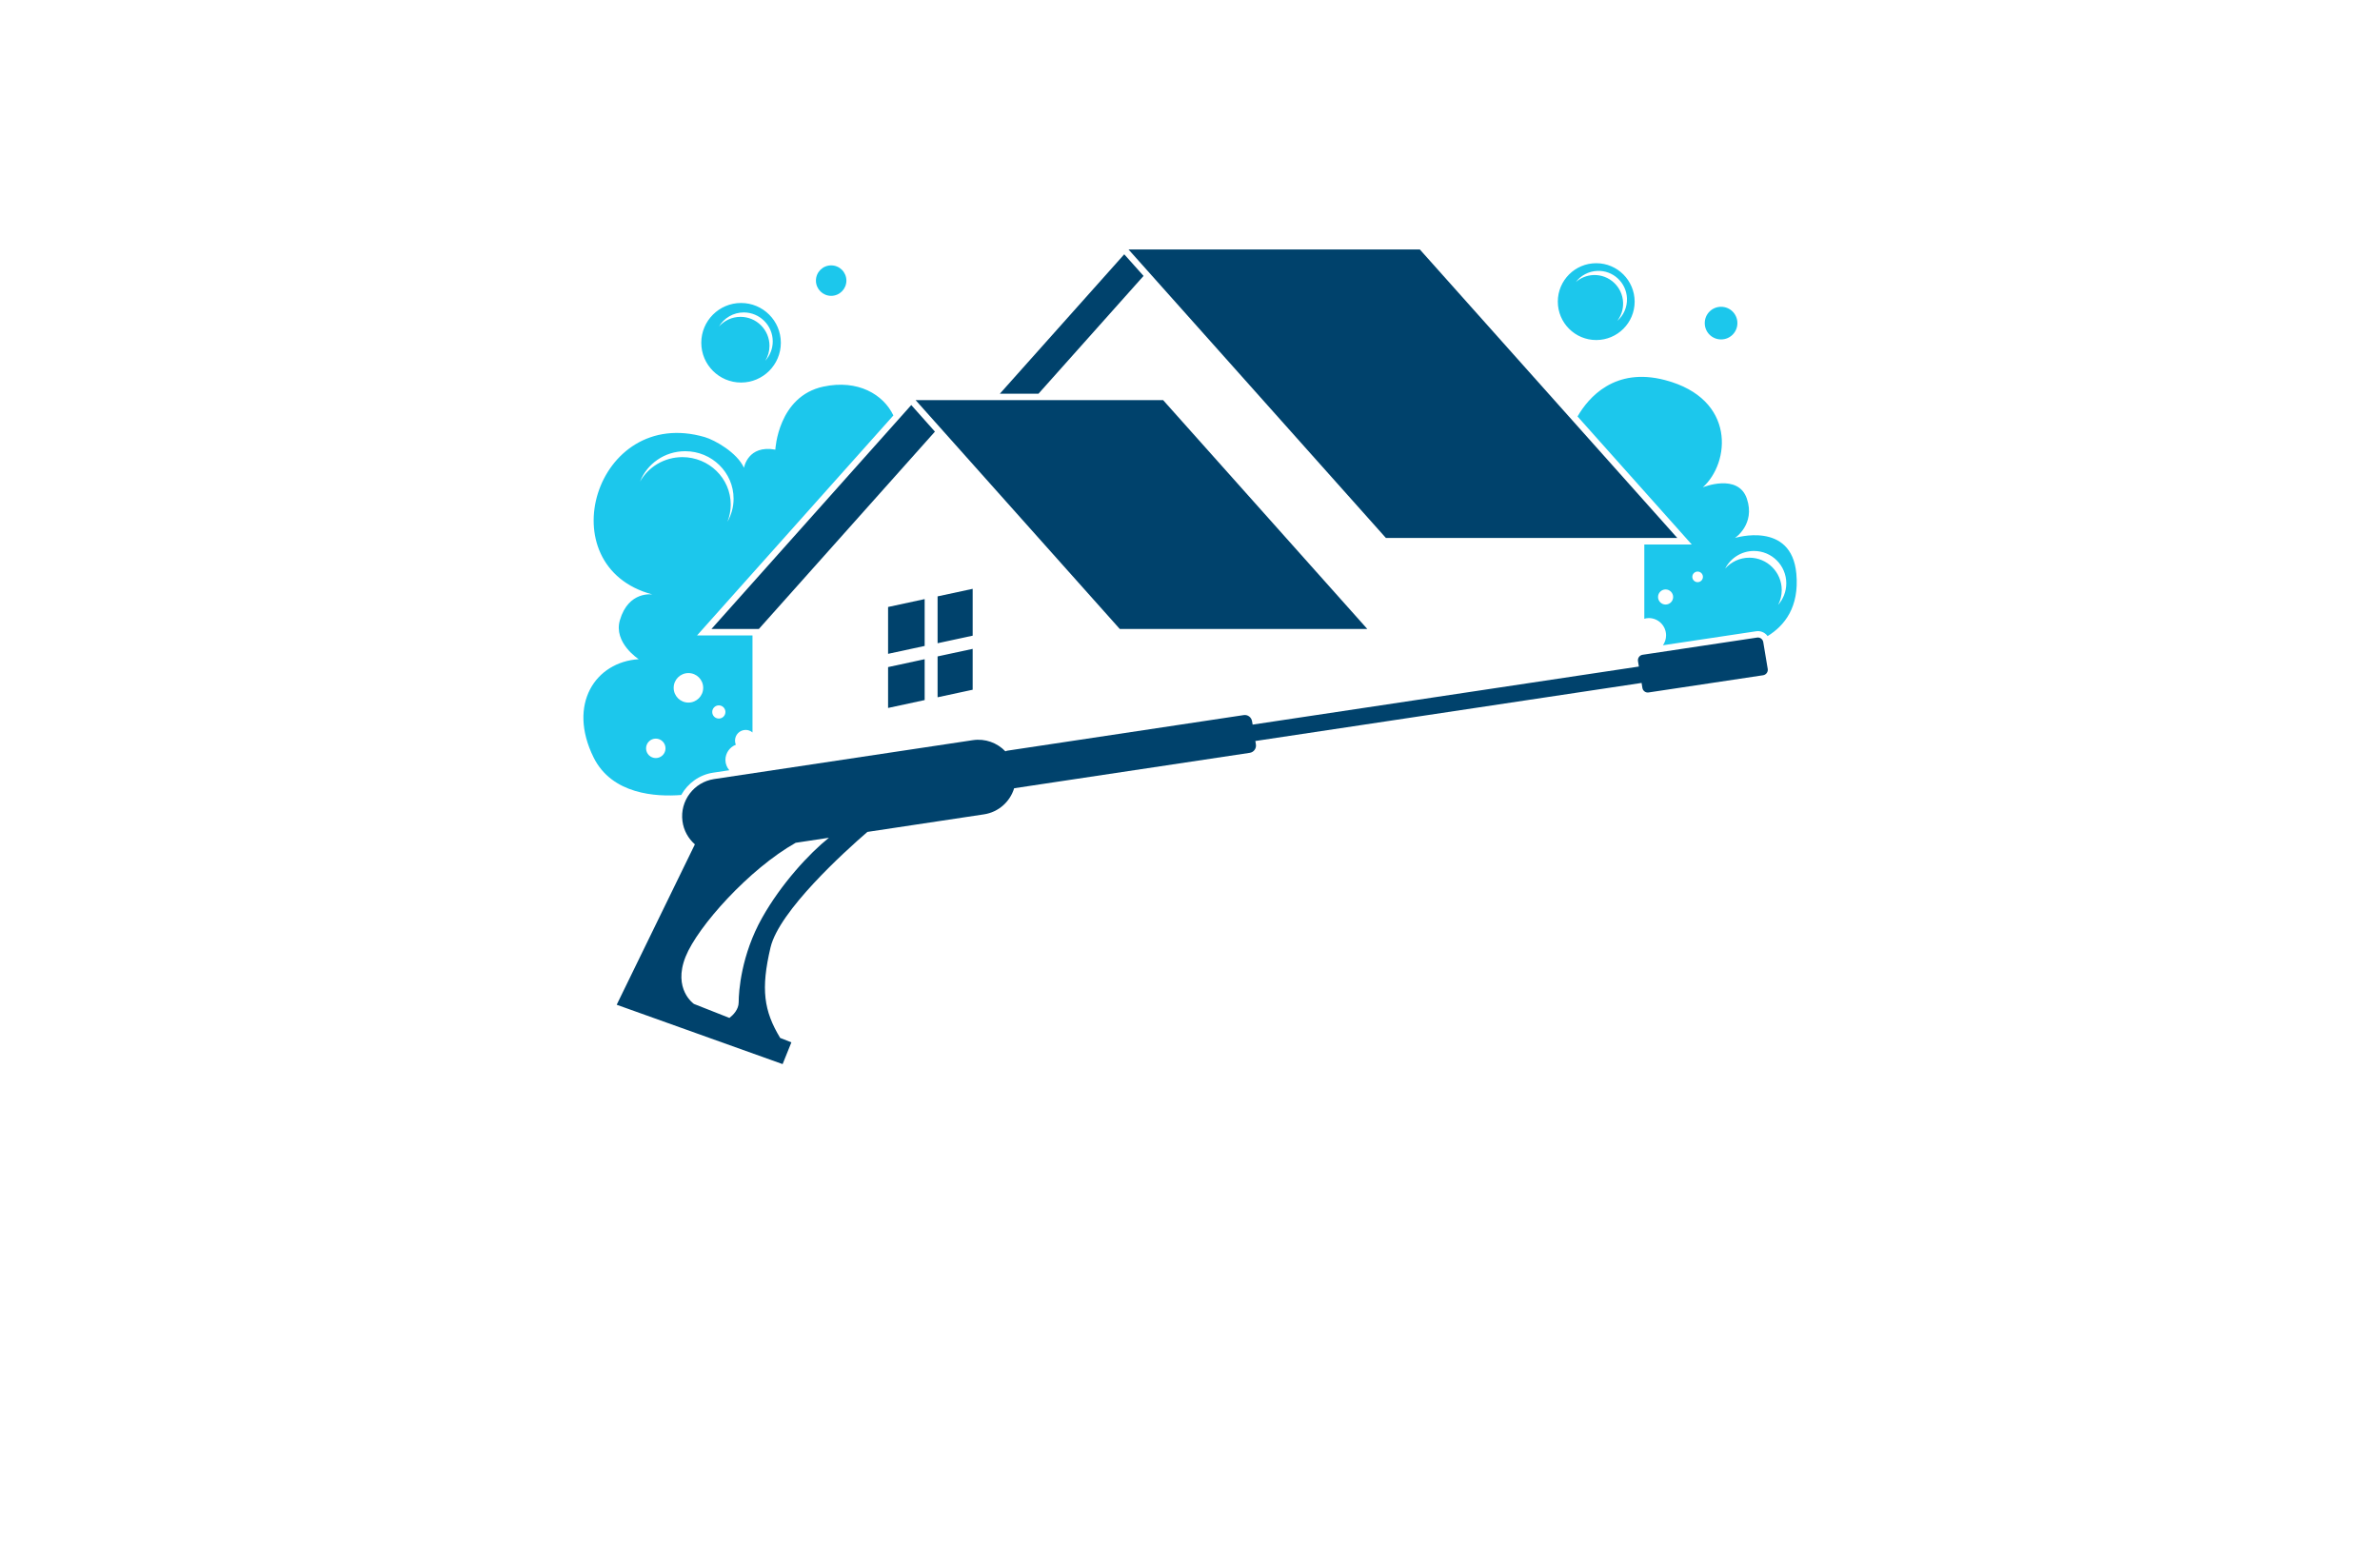 <?xml version="1.0" encoding="utf-8"?>
<!-- Generator: Adobe Illustrator 27.8.1, SVG Export Plug-In . SVG Version: 6.00 Build 0)  -->
<svg version="1.1" xmlns="http://www.w3.org/2000/svg" xmlns:xlink="http://www.w3.org/1999/xlink" x="0px" y="0px"
	 viewBox="0 0 350 230" style="enable-background:new 0 0 350 230;" xml:space="preserve">
<style type="text/css">
	.st0{fill:#FFFCCA;}
	.st1{fill:#E4FFCC;}
	.st2{fill:#CDFFCC;}
	.st3{fill:#CCFFF5;}
	.st4{fill:#CCE3FF;}
	.st5{fill:#300000;}
	.st6{fill:#F0FFCF;}
	.st7{fill:#FFCCCC;}
	.st8{fill:#00F9FF;}
	.st9{fill:#FFE9CC;}
	.st10{fill:#CCFFE3;}
	.st11{fill:#7BC7FF;}
	.st12{fill:#FFFFFF;}
	.st13{opacity:0.75;fill:#E1F3FF;enable-background:new    ;}
	.st14{fill:#DCE9F4;}
	.st15{fill:#012A5B;}
	.st16{fill:#A2BE3B;}
	.st17{fill:#0071A9;}
	.st18{fill-rule:evenodd;clip-rule:evenodd;fill:#00AEEF;}
	.st19{fill:#196AB4;}
	.st20{fill-rule:evenodd;clip-rule:evenodd;fill:#CEFF00;}
	.st21{fill-rule:evenodd;clip-rule:evenodd;fill:#00374C;}
	.st22{fill:#00CFFF;}
	.st23{fill:#00C605;}
	.st24{fill:none;}
	.st25{fill:#720041;}
	.st26{fill:#29ABE2;}
	.st27{fill:#29B574;}
	.st28{fill:#273A93;}
	.st29{fill:#7BC143;}
	.st30{fill:#019AC4;}
	.st31{fill:#A3CD39;}
	.st32{fill:#26A6D8;}
	.st33{fill:#00AEEF;}
	.st34{fill:#00B9F2;}
	.st35{fill:#8DC63F;}
	.st36{fill:#2A66B1;}
	.st37{fill:#5BC6F2;}
	.st38{fill:#4171B8;}
	.st39{fill:#4C015E;}
	.st40{fill:#00333F;}
	.st41{fill:url(#SVGID_1_);}
	.st42{fill:url(#SVGID_00000034074026044131756380000004023865438535323798_);}
	.st43{fill:url(#SVGID_00000182496915258663665490000008535299011928232327_);}
	.st44{fill:#1CC7EC;}
	.st45{fill:#00426C;}
	.st46{fill:url(#SVGID_00000132794764998255557140000000545005684889069452_);}
	.st47{fill:url(#SVGID_00000122707617378124105190000011080802325969081985_);}
	.st48{fill:url(#SVGID_00000024681664524513974370000004847675348877230213_);}
	.st49{fill:#F6921E;}
	.st50{fill:#E8BD7F;}
	.st51{fill:#0580A5;}
	.st52{fill:#EC1C24;}
	.st53{fill:#111A37;}
	.st54{fill:#FFD99B;}
	.st55{fill:#EF4F5A;}
	.st56{fill:#58595B;}
	.st57{fill:#C9424C;}
	.st58{fill:url(#SVGID_00000060023258304766592170000001547454573528214156_);}
	.st59{fill:#05417D;}
	.st60{fill:#14B6B2;}
	.st61{fill:#FFFFFF;stroke:#05417D;stroke-width:1.347;stroke-miterlimit:10;}
	.st62{fill:#00A0FF;}
	.st63{fill:#E6F1F4;}
	.st64{fill:url(#SVGID_00000126288800056491191540000005674003230044737157_);}
	.st65{fill:url(#SVGID_00000023250469240611871640000013238540535594546567_);}
	.st66{fill:url(#SVGID_00000034084707088185780000000004184379898566621868_);}
	.st67{fill:url(#SVGID_00000162324137887076657160000006827861962128531854_);}
	.st68{fill:url(#SVGID_00000036970902945082339420000006241618282957758643_);}
	.st69{fill:#003359;}
	.st70{fill:#1779C1;}
	.st71{fill:url(#SVGID_00000021830255295880204350000008667315340760577932_);}
	.st72{fill:url(#SVGID_00000001643926284216232320000008568005294195113608_);}
	.st73{fill:url(#SVGID_00000117640235237675124350000008933313272786194593_);}
	.st74{opacity:0.45;fill:url(#SVGID_00000053540460344292050340000015679731265538944933_);}
	.st75{fill:url(#SVGID_00000009551603305148071740000017653522664677311645_);}
	.st76{fill:url(#SVGID_00000165947185286033981940000013553289853417263001_);}
	.st77{fill:url(#SVGID_00000051364067458595689920000006245924478494740659_);}
	.st78{fill:url(#SVGID_00000048485614567533660910000003150387515138012289_);}
	.st79{fill:#144866;}
	.st80{fill:#F78E3B;}
	.st81{fill:url(#XMLID_00000024712757255876724090000001306191292511629720_);}
	.st82{fill:#33ADDD;}
</style>
<g id="Layer_1">
</g>
<g id="Layer_2">
</g>
<g id="Layer_3">
</g>
<g id="Layer_4">
</g>
<g id="Layer_5">
</g>
<g id="Layer_6">
</g>
<g id="Layer_7">
</g>
<g id="Layer_8">
</g>
<g id="Layer_9">
</g>
<g id="Layer_10">
</g>
<g id="Layer_11">
</g>
<g id="Layer_12">
</g>
<g id="Layer_13">
</g>
<g id="Layer_14">
</g>
<g id="Layer_15">
	<g>
		<path class="st44" d="M264.17,84.39c-0.7-7.84-9.03-5.27-9.03-5.27s3.04-2.01,1.75-5.79c-1.29-3.78-6.48-1.66-6.48-1.66
			c4.03-3.6,4.91-13-5.51-15.76c-7.45-1.98-11.32,2.58-12.91,5.34l16.8,18.83h-6.98v10.92c0.21-0.06,0.43-0.1,0.66-0.1
			c1.4,0,2.54,1.14,2.54,2.54c0,0.54-0.17,1.04-0.46,1.46l13.71-2.06c0.09-0.01,0.18-0.02,0.26-0.02c0.58,0,1.1,0.29,1.42,0.73
			C262.45,92.01,264.61,89.27,264.17,84.39z M244.94,88.91c-0.61,0-1.11-0.5-1.11-1.11c0-0.61,0.5-1.11,1.11-1.11
			s1.11,0.5,1.11,1.11C246.05,88.42,245.55,88.91,244.94,88.91z M249.65,85.62c-0.43,0-0.78-0.35-0.78-0.78
			c0-0.43,0.35-0.78,0.78-0.78c0.43,0,0.78,0.35,0.78,0.78C250.43,85.27,250.08,85.62,249.65,85.62z M261.49,88.96
			c0.34-0.65,0.53-1.39,0.53-2.18c0-2.63-2.13-4.76-4.76-4.76c-1.42,0-2.68,0.62-3.56,1.6c0.79-1.53,2.39-2.59,4.23-2.59
			c2.63,0,4.76,2.13,4.76,4.76C262.69,87.01,262.23,88.12,261.49,88.96z M106.68,111.77c0-1.02,0.63-1.89,1.53-2.24
			c-0.08-0.19-0.12-0.4-0.12-0.61c0-0.87,0.7-1.57,1.57-1.57c0.38,0,0.73,0.14,1,0.37V93.45h-8.15l28.87-32.35
			c-1.46-3.08-5.21-5.33-10.3-4.24c-6.68,1.43-7.06,9.27-7.06,9.27c-4.05-0.74-4.61,2.65-4.61,2.67c-1.03-2.26-4.3-4.08-5.75-4.51
			c-16.13-4.72-23.24,19.01-7.71,23.14c0,0-3.52-0.58-4.79,3.78c-0.98,3.33,2.77,5.74,2.77,5.74c-6.36,0.4-10.51,6.61-6.64,14.44
			c2.7,5.46,9.2,5.82,12.89,5.53c0.95-1.7,2.64-2.97,4.69-3.28l2.38-0.36C106.9,112.87,106.68,112.34,106.68,111.77z M96.44,111.49
			c-0.79,0-1.43-0.64-1.43-1.43c0-0.79,0.64-1.43,1.43-1.43c0.79,0,1.43,0.64,1.43,1.43C97.87,110.85,97.23,111.49,96.44,111.49z
			 M94.12,70.83c1.03-2.61,3.61-4.47,6.64-4.47c3.93,0,7.12,3.13,7.12,6.98c0,1.23-0.33,2.39-0.9,3.39
			c0.31-0.78,0.48-1.63,0.48-2.52c0-3.86-3.19-6.98-7.12-6.98C97.66,67.24,95.33,68.69,94.12,70.83z M101.24,103.33
			c-1.2,0-2.17-0.97-2.17-2.17s0.97-2.17,2.17-2.17c1.2,0,2.17,0.97,2.17,2.17S102.43,103.33,101.24,103.33z M105.71,105.68
			c-0.54,0-0.97-0.43-0.97-0.97c0-0.54,0.44-0.97,0.97-0.97c0.54,0,0.97,0.44,0.97,0.97C106.68,105.25,106.25,105.68,105.71,105.68z
			 M108.98,44.56c-3.23,0-5.85,2.62-5.85,5.85c0,3.23,2.62,5.85,5.85,5.85s5.85-2.62,5.85-5.85
			C114.83,47.18,112.21,44.56,108.98,44.56z M112.55,53.05c0.39-0.64,0.61-1.39,0.61-2.19c0-2.35-1.91-4.26-4.26-4.26
			c-1.26,0-2.39,0.55-3.17,1.42c0.75-1.24,2.1-2.07,3.65-2.07c2.35,0,4.26,1.91,4.26,4.26C113.64,51.3,113.22,52.29,112.55,53.05z
			 M124.47,41.27c0,1.23-1,2.24-2.24,2.24c-1.23,0-2.24-1-2.24-2.24s1-2.24,2.24-2.24C123.47,39.03,124.47,40.03,124.47,41.27z
			 M234.74,38.71c-3.12,0-5.65,2.53-5.65,5.65c0,3.12,2.53,5.65,5.65,5.65c3.12,0,5.65-2.53,5.65-5.65
			C240.38,41.24,237.86,38.71,234.74,38.71z M237.83,47.2c0.57-0.75,0.9-1.69,0.86-2.71c-0.09-2.31-2.03-4.12-4.35-4.04
			c-1,0.04-1.9,0.42-2.6,1.03c0.73-0.96,1.87-1.59,3.17-1.64c2.31-0.09,4.26,1.72,4.35,4.04C239.31,45.2,238.75,46.4,237.83,47.2z
			 M255.5,47.52c0,1.33-1.07,2.4-2.4,2.4c-1.33,0-2.4-1.07-2.4-2.4c0-1.33,1.07-2.4,2.4-2.4C254.43,45.12,255.5,46.19,255.5,47.52z"
			/>
		<path class="st45" d="M147.04,57.9l18.29-20.5l2.84,3.18L152.72,57.9H147.04z M246.66,79.12L208.8,36.69h-42.84l37.85,42.43
			H246.66z M134.01,59.57L104.63,92.5h6.97l25.89-29.02L134.01,59.57z M134.65,58.85l30.02,33.65h36.4l-30.02-33.65H134.65z
			 M143.04,86.6v6.89l-5.16,1.11v-6.89L143.04,86.6z M130.6,89.27l5.38-1.16V95l-5.38,1.16V89.27z M137.88,96.54l5.16-1.11v6.01
			l-5.16,1.11V96.54z M130.6,98.11l5.38-1.16v6.01l-5.38,1.16V98.11z M259.28,99.31l-16.84,2.53c-0.43,0.07-0.84-0.23-0.91-0.66
			l-0.12-0.74l-56.8,8.54l0.08,0.5c0.1,0.59-0.31,1.15-0.9,1.24l-34.65,5.21c-0.6,1.97-2.29,3.52-4.45,3.84l-17.13,2.58
			c-3.31,2.86-12.98,11.61-14.25,17c-1.44,6.12-0.99,9.31,1.42,13.3l1.65,0.65l-1.29,3.2l-24.4-8.73l11.5-23.59
			c-0.97-0.85-1.65-2.04-1.83-3.42c-0.39-2.98,1.68-5.73,4.65-6.18l38.04-5.72c1.84-0.28,3.6,0.39,4.8,1.64
			c0.1-0.05,0.2-0.08,0.31-0.1l34.74-5.23c0.58-0.09,1.12,0.31,1.22,0.89l0.09,0.51l56.8-8.54l-0.13-0.8
			c-0.07-0.44,0.23-0.86,0.67-0.93l16.84-2.53c0.43-0.07,0.84,0.23,0.91,0.66l0.66,3.96C260.03,98.83,259.72,99.24,259.28,99.31z
			 M121.9,123.21l-4.89,0.74c-6.83,3.85-14.42,12.32-16.19,16.76c-1.91,4.79,1.23,6.94,1.23,6.94l5.22,2.06
			c0.55-0.43,1.36-1.24,1.36-2.31c0-1.6,0.37-6.94,3.44-12.41C114.89,129.97,119.01,125.52,121.9,123.21z"/>
	</g>
</g>
</svg>
